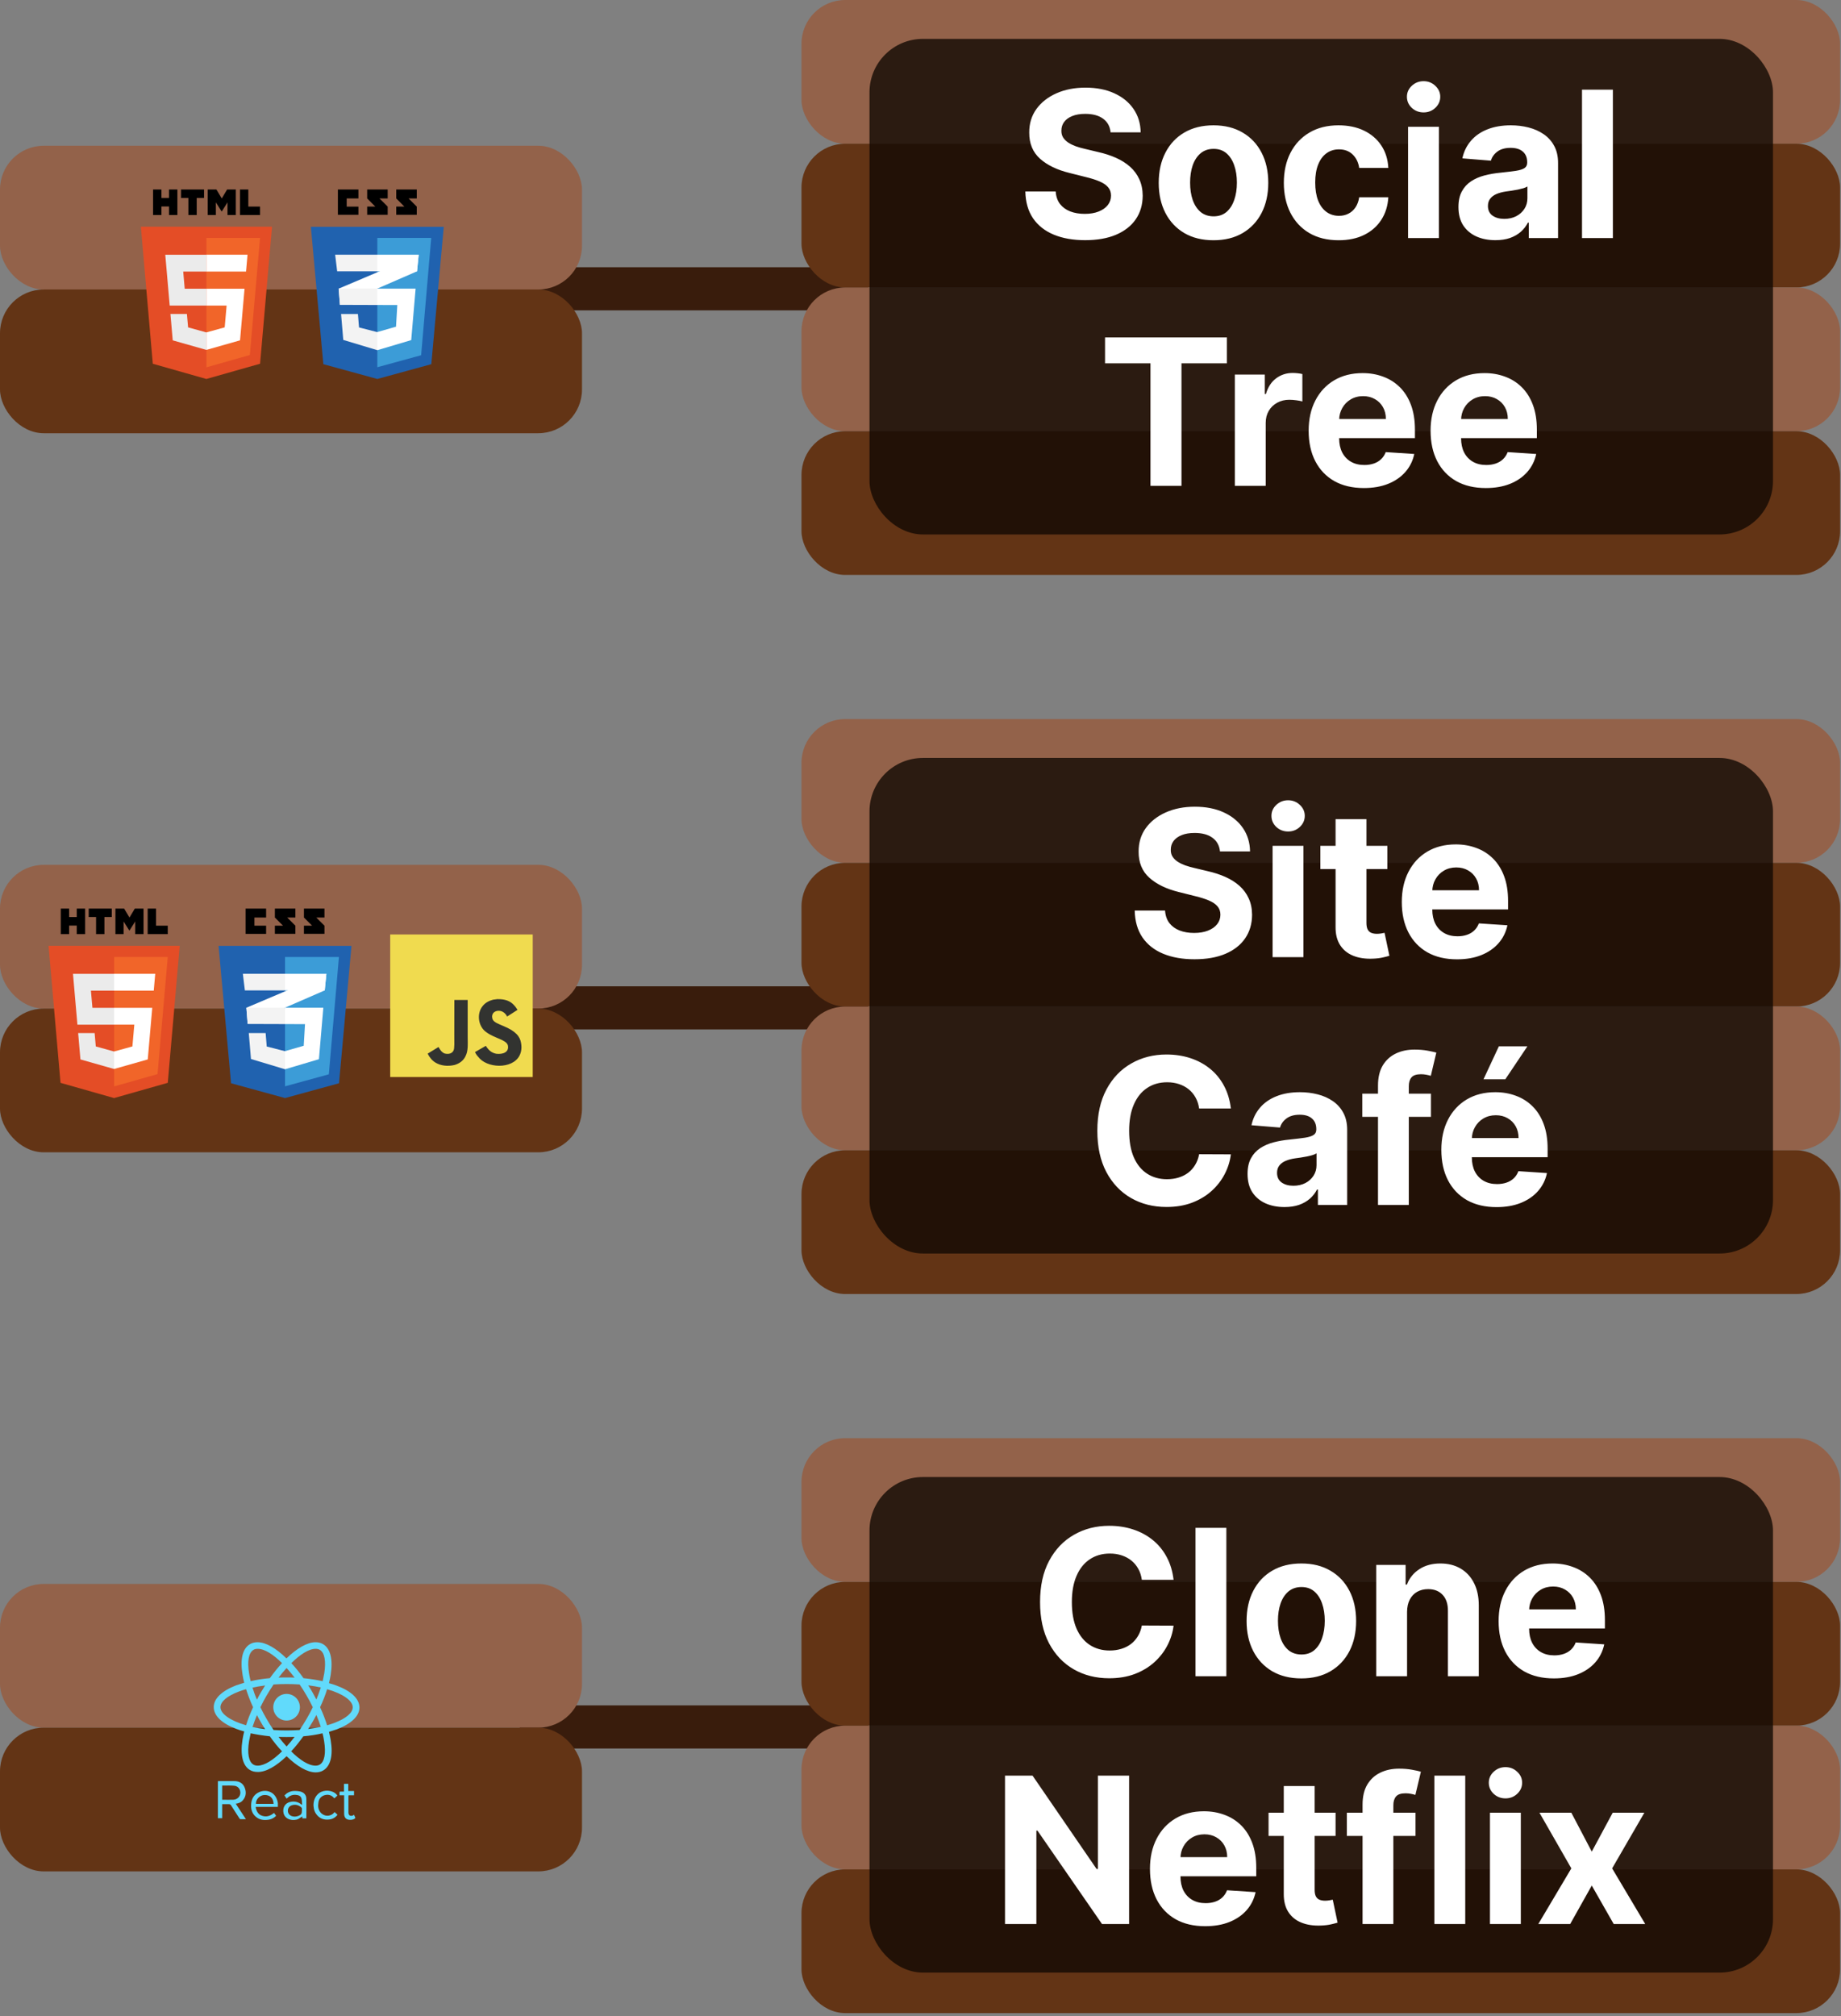 <svg width="379" height="415" viewBox="0 0 379 415" fill="none" xmlns="http://www.w3.org/2000/svg">
<rect x="0" y="0" width="379" height="415" fill="#808080" stroke="none"/>
<rect x="107" y="55" width="71.74" height="8.875" fill="#391C0C"/>
<rect x="165" width="213.812" height="29.583" rx="9" fill="#93624A"/>
<rect x="165" y="29.583" width="213.812" height="29.583" rx="9" fill="#633415"/>
<rect x="165" y="59.167" width="213.812" height="29.583" rx="9" fill="#93624A"/>
<rect x="165" y="88.75" width="213.812" height="29.583" rx="9" fill="#633415"/>
<rect x="179" y="8" width="186" height="102" rx="11" fill="#120903" fill-opacity="0.8"/>
<rect y="30" width="119.812" height="29.583" rx="9" fill="#93624A"/>
<rect x="2.09808e-05" y="59.583" width="119.812" height="29.583" rx="9" fill="#633415"/>
<path d="M228.635 27.239C228.516 26.036 228.004 25.102 227.099 24.435C226.194 23.769 224.966 23.436 223.415 23.436C222.361 23.436 221.471 23.585 220.745 23.884C220.02 24.172 219.463 24.575 219.075 25.092C218.697 25.609 218.508 26.195 218.508 26.852C218.488 27.398 218.603 27.876 218.851 28.283C219.11 28.691 219.463 29.044 219.91 29.342C220.358 29.631 220.875 29.884 221.461 30.103C222.048 30.312 222.674 30.491 223.341 30.64L226.085 31.296C227.417 31.595 228.64 31.992 229.754 32.489C230.868 32.986 231.832 33.598 232.647 34.324C233.463 35.05 234.094 35.905 234.542 36.889C234.999 37.874 235.233 39.002 235.243 40.275C235.233 42.144 234.755 43.765 233.811 45.137C232.876 46.499 231.524 47.558 229.754 48.314C227.994 49.06 225.871 49.432 223.385 49.432C220.919 49.432 218.772 49.055 216.942 48.299C215.123 47.543 213.701 46.425 212.676 44.943C211.662 43.452 211.13 41.607 211.081 39.41H217.33C217.4 40.434 217.693 41.289 218.21 41.975C218.737 42.651 219.438 43.163 220.313 43.511C221.198 43.849 222.197 44.019 223.311 44.019C224.404 44.019 225.354 43.859 226.159 43.541C226.975 43.223 227.606 42.781 228.054 42.214C228.501 41.647 228.725 40.996 228.725 40.26C228.725 39.574 228.521 38.997 228.113 38.53C227.716 38.062 227.129 37.665 226.353 37.337C225.588 37.008 224.648 36.71 223.534 36.442L220.208 35.606C217.633 34.98 215.6 34.001 214.108 32.668C212.617 31.336 211.876 29.541 211.886 27.284C211.876 25.435 212.368 23.819 213.363 22.437C214.367 21.055 215.744 19.976 217.494 19.2C219.244 18.425 221.233 18.037 223.46 18.037C225.727 18.037 227.706 18.425 229.396 19.2C231.096 19.976 232.419 21.055 233.363 22.437C234.308 23.819 234.795 25.42 234.825 27.239H228.635ZM249.818 49.447C247.501 49.447 245.498 48.955 243.807 47.971C242.127 46.977 240.829 45.594 239.915 43.825C239 42.045 238.542 39.981 238.542 37.635C238.542 35.269 239 33.2 239.915 31.43C240.829 29.651 242.127 28.268 243.807 27.284C245.498 26.29 247.501 25.793 249.818 25.793C252.135 25.793 254.133 26.29 255.814 27.284C257.504 28.268 258.807 29.651 259.721 31.43C260.636 33.2 261.094 35.269 261.094 37.635C261.094 39.981 260.636 42.045 259.721 43.825C258.807 45.594 257.504 46.977 255.814 47.971C254.133 48.955 252.135 49.447 249.818 49.447ZM249.848 44.526C250.902 44.526 251.782 44.227 252.488 43.631C253.194 43.024 253.726 42.199 254.084 41.155C254.452 40.111 254.635 38.923 254.635 37.59C254.635 36.258 254.452 35.07 254.084 34.026C253.726 32.981 253.194 32.156 252.488 31.55C251.782 30.943 250.902 30.64 249.848 30.64C248.784 30.64 247.889 30.943 247.163 31.55C246.447 32.156 245.905 32.981 245.537 34.026C245.18 35.07 245.001 36.258 245.001 37.59C245.001 38.923 245.18 40.111 245.537 41.155C245.905 42.199 246.447 43.024 247.163 43.631C247.889 44.227 248.784 44.526 249.848 44.526ZM275.576 49.447C273.229 49.447 271.211 48.95 269.52 47.956C267.84 46.952 266.547 45.56 265.643 43.78C264.748 42 264.3 39.952 264.3 37.635C264.3 35.288 264.753 33.23 265.657 31.46C266.572 29.68 267.87 28.293 269.55 27.299C271.231 26.295 273.229 25.793 275.546 25.793C277.545 25.793 279.295 26.155 280.796 26.881C282.297 27.607 283.486 28.626 284.361 29.939C285.236 31.251 285.718 32.793 285.807 34.562H279.812C279.643 33.419 279.195 32.499 278.469 31.803C277.753 31.097 276.814 30.744 275.65 30.744C274.666 30.744 273.806 31.013 273.07 31.55C272.344 32.077 271.778 32.847 271.37 33.861C270.962 34.876 270.758 36.104 270.758 37.545C270.758 39.007 270.957 40.25 271.355 41.274C271.763 42.298 272.334 43.079 273.07 43.616C273.806 44.153 274.666 44.421 275.65 44.421C276.376 44.421 277.028 44.272 277.604 43.974C278.191 43.675 278.673 43.243 279.051 42.676C279.439 42.099 279.692 41.408 279.812 40.603H285.807C285.708 42.353 285.231 43.894 284.376 45.227C283.53 46.549 282.362 47.583 280.871 48.329C279.379 49.075 277.614 49.447 275.576 49.447ZM289.875 49V26.091H296.229V49H289.875ZM293.067 23.138C292.123 23.138 291.312 22.825 290.636 22.198C289.97 21.562 289.637 20.801 289.637 19.916C289.637 19.041 289.97 18.291 290.636 17.664C291.312 17.028 292.123 16.709 293.067 16.709C294.012 16.709 294.817 17.028 295.483 17.664C296.159 18.291 296.498 19.041 296.498 19.916C296.498 20.801 296.159 21.562 295.483 22.198C294.817 22.825 294.012 23.138 293.067 23.138ZM307.851 49.432C306.39 49.432 305.087 49.179 303.944 48.672C302.8 48.155 301.895 47.394 301.229 46.39C300.573 45.376 300.245 44.113 300.245 42.602C300.245 41.329 300.479 40.26 300.946 39.395C301.413 38.53 302.05 37.834 302.855 37.307C303.66 36.78 304.575 36.382 305.599 36.114C306.633 35.845 307.717 35.656 308.851 35.547C310.183 35.408 311.257 35.278 312.072 35.159C312.888 35.03 313.479 34.841 313.847 34.592C314.215 34.344 314.399 33.976 314.399 33.489V33.399C314.399 32.455 314.101 31.724 313.504 31.207C312.917 30.69 312.082 30.431 310.998 30.431C309.855 30.431 308.945 30.685 308.269 31.192C307.593 31.689 307.145 32.315 306.927 33.071L301.05 32.594C301.349 31.202 301.935 29.999 302.81 28.984C303.685 27.96 304.814 27.175 306.196 26.628C307.588 26.071 309.199 25.793 311.028 25.793C312.301 25.793 313.519 25.942 314.682 26.24C315.856 26.538 316.895 27.001 317.8 27.627C318.714 28.254 319.435 29.059 319.962 30.043C320.489 31.018 320.753 32.186 320.753 33.548V49H314.727V45.823H314.548C314.18 46.539 313.688 47.17 313.072 47.717C312.455 48.254 311.714 48.677 310.849 48.985C309.984 49.283 308.985 49.432 307.851 49.432ZM309.671 45.048C310.606 45.048 311.431 44.864 312.147 44.496C312.863 44.118 313.425 43.611 313.832 42.974C314.24 42.338 314.444 41.617 314.444 40.812V38.381C314.245 38.51 313.971 38.629 313.623 38.739C313.285 38.838 312.903 38.932 312.475 39.022C312.047 39.102 311.62 39.176 311.192 39.246C310.765 39.305 310.377 39.36 310.029 39.41C309.283 39.519 308.632 39.693 308.075 39.932C307.518 40.17 307.086 40.494 306.778 40.901C306.469 41.299 306.315 41.796 306.315 42.393C306.315 43.258 306.628 43.919 307.255 44.376C307.891 44.824 308.697 45.048 309.671 45.048ZM332.036 18.454V49H325.682V18.454H332.036ZM227.492 74.779V69.454H252.579V74.779H243.228V100H236.844V74.779H227.492ZM254.212 100V77.091H260.372V81.088H260.611C261.028 79.666 261.729 78.592 262.714 77.867C263.698 77.131 264.832 76.763 266.114 76.763C266.432 76.763 266.775 76.783 267.143 76.822C267.511 76.862 267.834 76.917 268.113 76.987V82.624C267.815 82.535 267.402 82.455 266.875 82.386C266.348 82.316 265.866 82.281 265.428 82.281C264.494 82.281 263.658 82.485 262.922 82.893C262.197 83.29 261.62 83.847 261.192 84.563C260.775 85.279 260.566 86.104 260.566 87.039V100H254.212ZM280.772 100.447C278.415 100.447 276.387 99.97 274.687 99.016C272.996 98.051 271.694 96.689 270.779 94.929C269.864 93.159 269.407 91.066 269.407 88.65C269.407 86.293 269.864 84.225 270.779 82.445C271.694 80.665 272.981 79.278 274.642 78.284C276.312 77.29 278.271 76.793 280.518 76.793C282.03 76.793 283.437 77.036 284.739 77.523C286.052 78.001 287.195 78.722 288.169 79.686C289.154 80.651 289.919 81.864 290.466 83.325C291.013 84.777 291.287 86.477 291.287 88.426V90.171H271.942V86.234H285.306C285.306 85.319 285.107 84.508 284.709 83.803C284.312 83.097 283.76 82.545 283.054 82.147C282.358 81.739 281.547 81.535 280.623 81.535C279.658 81.535 278.803 81.759 278.057 82.207C277.321 82.644 276.745 83.236 276.327 83.981C275.91 84.717 275.696 85.538 275.686 86.442V90.186C275.686 91.32 275.895 92.299 276.312 93.124C276.74 93.95 277.341 94.586 278.117 95.033C278.892 95.481 279.812 95.704 280.876 95.704C281.582 95.704 282.228 95.605 282.815 95.406C283.402 95.207 283.904 94.909 284.321 94.511C284.739 94.114 285.057 93.626 285.276 93.05L291.152 93.438C290.854 94.849 290.243 96.082 289.318 97.136C288.403 98.18 287.22 98.996 285.768 99.582C284.326 100.159 282.661 100.447 280.772 100.447ZM305.873 100.447C303.517 100.447 301.488 99.97 299.788 99.016C298.098 98.051 296.795 96.689 295.88 94.929C294.966 93.159 294.508 91.066 294.508 88.65C294.508 86.293 294.966 84.225 295.88 82.445C296.795 80.665 298.083 79.278 299.743 78.284C301.414 77.29 303.373 76.793 305.62 76.793C307.131 76.793 308.538 77.036 309.841 77.523C311.153 78.001 312.297 78.722 313.271 79.686C314.255 80.651 315.021 81.864 315.568 83.325C316.115 84.777 316.388 86.477 316.388 88.426V90.171H297.044V86.234H310.407C310.407 85.319 310.209 84.508 309.811 83.803C309.413 83.097 308.861 82.545 308.155 82.147C307.459 81.739 306.649 81.535 305.724 81.535C304.76 81.535 303.905 81.759 303.159 82.207C302.423 82.644 301.846 83.236 301.429 83.981C301.011 84.717 300.797 85.538 300.787 86.442V90.186C300.787 91.32 300.996 92.299 301.414 93.124C301.841 93.95 302.443 94.586 303.218 95.033C303.994 95.481 304.914 95.704 305.978 95.704C306.684 95.704 307.33 95.605 307.917 95.406C308.503 95.207 309.005 94.909 309.423 94.511C309.841 94.114 310.159 93.626 310.378 93.05L316.254 93.438C315.956 94.849 315.344 96.082 314.419 97.136C313.505 98.18 312.321 98.996 310.87 99.582C309.428 100.159 307.763 100.447 305.873 100.447Z" fill="white"/>
<path d="M88.793 74.955L77.679 78L66.565 74.955L64 46.679H91.358L88.793 74.955Z" fill="#2062AF"/>
<path d="M77.679 48.969V75.57L77.704 75.577L86.698 73.114L88.773 48.97L77.679 48.969Z" fill="#3C9CD7"/>
<path d="M71.371 42.525V40.842H73.784V39H69.561V44.205H73.784V42.525H71.371ZM78.124 40.842H79.811V39H75.588V40.842C76.153 41.417 76.448 41.692 77.265 42.523H75.588V44.203H79.811V42.525L78.124 40.842ZM84.109 40.842H85.796V39H81.573V40.842C82.138 41.417 82.433 41.692 83.25 42.523H81.573V44.203H85.796V42.525L84.109 40.842Z" fill="black"/>
<path d="M77.669 56.039L69.714 59.411L69.978 62.749L77.669 59.402L85.85 55.843L86.189 52.43L77.669 56.041V56.039Z" fill="white"/>
<path d="M69.714 59.411L69.978 62.749L77.669 59.402V56.039L69.714 59.411Z" fill="url(#paint0_linear_33_281)"/>
<path d="M86.189 52.428L77.669 56.039V59.402L85.85 55.843L86.189 52.428Z" fill="url(#paint1_linear_33_281)"/>
<path d="M69.726 59.411L69.99 62.749L81.791 62.787L81.527 67.238L77.644 68.35L73.91 67.391L73.684 64.629H70.216L70.669 69.962L77.682 72.073L84.656 70.001L85.561 59.412L69.726 59.411Z" fill="url(#paint2_linear_33_281)"/>
<path opacity="0.05" d="M77.669 59.411H69.714L69.978 62.749L77.669 62.774V59.411ZM77.669 68.339L77.631 68.35L73.899 67.391L73.672 64.628H70.206L70.658 69.961L77.67 72.072L77.669 68.339Z" fill="black"/>
<path d="M68.999 52.428H86.19L85.851 55.841H69.413L68.999 52.428Z" fill="url(#paint3_linear_33_281)"/>
<path opacity="0.05" d="M77.669 52.428H68.998L69.413 55.841H77.669L77.669 52.428Z" fill="black"/>
<path d="M56 46.665L53.54 74.863L42.483 78L31.457 74.868L29 46.665H56Z" fill="#E44D26"/>
<path d="M42.5 75.602L51.434 73.067L53.536 48.97H42.5V75.602Z" fill="#F16529"/>
<path d="M37.718 55.889H42.5V52.431H34.024L34.105 53.359L34.936 62.891H42.5V59.431H38.027L37.718 55.889ZM38.48 64.619H35.087L35.56 70.05L42.484 72.016L42.5 72.012V68.414L42.485 68.418L38.721 67.378L38.481 64.619H38.48Z" fill="#EBEBEB"/>
<path d="M31.512 39H33.23V40.737H34.801V39H36.519V44.259H34.801V42.498H33.23V44.259H31.512V39ZM38.778 40.744H37.266V39H42.008V40.744H40.496V44.259H38.778V40.744H38.778ZM42.761 39H44.553L45.655 40.848L46.755 39H48.547V44.259H46.836V41.652L45.654 43.522H45.624L44.442 41.652V44.259H42.761L42.761 39ZM49.401 39H51.12V42.521H53.535V44.259H49.401V39V39Z" fill="black"/>
<path d="M42.488 62.889H46.651L46.258 67.375L42.488 68.416V72.015L49.417 70.049L49.468 69.465L50.262 60.358L50.344 59.43H42.488V62.889ZM42.488 55.88V55.888H50.652L50.721 55.111L50.875 53.356L50.955 52.428H42.488V55.878V55.88Z" fill="white"/>
<rect x="107" y="203" width="71.74" height="8.875" fill="#391C0C"/>
<rect x="165" y="148" width="213.812" height="29.583" rx="9" fill="#93624A"/>
<rect x="165" y="177.583" width="213.812" height="29.583" rx="9" fill="#633415"/>
<rect x="165" y="207.167" width="213.812" height="29.583" rx="9" fill="#93624A"/>
<rect x="165" y="236.75" width="213.812" height="29.583" rx="9" fill="#633415"/>
<rect x="179" y="156" width="186" height="102" rx="11" fill="#120903" fill-opacity="0.8"/>
<rect y="178" width="119.812" height="29.583" rx="9" fill="#93624A"/>
<rect x="2.09808e-05" y="207.583" width="119.812" height="29.583" rx="9" fill="#633415"/>
<path d="M251.153 175.239C251.034 174.036 250.521 173.102 249.617 172.435C248.712 171.769 247.484 171.436 245.933 171.436C244.879 171.436 243.989 171.585 243.263 171.884C242.537 172.172 241.98 172.575 241.593 173.092C241.215 173.609 241.026 174.195 241.026 174.852C241.006 175.398 241.12 175.876 241.369 176.283C241.627 176.691 241.98 177.044 242.428 177.342C242.875 177.631 243.392 177.884 243.979 178.103C244.566 178.312 245.192 178.491 245.858 178.64L248.602 179.296C249.935 179.594 251.158 179.992 252.271 180.489C253.385 180.987 254.35 181.598 255.165 182.324C255.98 183.05 256.612 183.905 257.059 184.889C257.517 185.874 257.75 187.002 257.76 188.275C257.75 190.144 257.273 191.765 256.328 193.137C255.394 194.499 254.041 195.558 252.271 196.314C250.512 197.06 248.389 197.433 245.903 197.433C243.437 197.433 241.289 197.055 239.46 196.299C237.64 195.543 236.218 194.425 235.194 192.943C234.18 191.452 233.648 189.607 233.598 187.41H239.847C239.917 188.434 240.21 189.289 240.727 189.975C241.254 190.651 241.955 191.163 242.83 191.511C243.715 191.849 244.715 192.018 245.828 192.018C246.922 192.018 247.872 191.859 248.677 191.541C249.492 191.223 250.124 190.781 250.571 190.214C251.019 189.647 251.242 188.996 251.242 188.26C251.242 187.574 251.039 186.997 250.631 186.53C250.233 186.062 249.646 185.665 248.871 185.337C248.105 185.009 247.166 184.71 246.052 184.442L242.726 183.607C240.151 182.98 238.117 182.001 236.626 180.668C235.134 179.336 234.394 177.541 234.404 175.284C234.394 173.435 234.886 171.819 235.88 170.437C236.884 169.055 238.262 167.976 240.012 167.2C241.762 166.425 243.75 166.037 245.977 166.037C248.244 166.037 250.223 166.425 251.914 167.2C253.614 167.976 254.936 169.055 255.881 170.437C256.825 171.819 257.313 173.42 257.343 175.239H251.153ZM261.985 197V174.091H268.338V197H261.985ZM265.176 171.138C264.232 171.138 263.422 170.825 262.745 170.198C262.079 169.562 261.746 168.801 261.746 167.916C261.746 167.041 262.079 166.29 262.745 165.664C263.422 165.028 264.232 164.71 265.176 164.71C266.121 164.71 266.926 165.028 267.593 165.664C268.269 166.29 268.607 167.041 268.607 167.916C268.607 168.801 268.269 169.562 267.593 170.198C266.926 170.825 266.121 171.138 265.176 171.138ZM285.613 174.091V178.864H271.817V174.091H285.613ZM274.949 168.602H281.303V189.96C281.303 190.547 281.393 191.004 281.572 191.332C281.751 191.651 281.999 191.874 282.317 192.004C282.645 192.133 283.023 192.197 283.451 192.197C283.749 192.197 284.047 192.173 284.346 192.123C284.644 192.063 284.873 192.018 285.032 191.989L286.031 196.717C285.713 196.816 285.265 196.93 284.689 197.06C284.112 197.199 283.411 197.283 282.586 197.313C281.055 197.373 279.712 197.169 278.559 196.702C277.415 196.234 276.525 195.509 275.889 194.524C275.253 193.54 274.939 192.297 274.949 190.795V168.602ZM299.947 197.447C297.59 197.447 295.562 196.97 293.861 196.016C292.171 195.051 290.868 193.689 289.954 191.929C289.039 190.159 288.581 188.066 288.581 185.65C288.581 183.293 289.039 181.225 289.954 179.445C290.868 177.665 292.156 176.278 293.817 175.284C295.487 174.29 297.446 173.793 299.693 173.793C301.204 173.793 302.611 174.036 303.914 174.523C305.226 175.001 306.37 175.722 307.344 176.686C308.329 177.651 309.094 178.864 309.641 180.325C310.188 181.777 310.461 183.477 310.461 185.426V187.171H291.117V183.234H304.481C304.481 182.319 304.282 181.509 303.884 180.803C303.486 180.097 302.934 179.545 302.229 179.147C301.532 178.739 300.722 178.536 299.797 178.536C298.833 178.536 297.978 178.759 297.232 179.207C296.496 179.644 295.92 180.236 295.502 180.982C295.084 181.717 294.871 182.538 294.861 183.442V187.186C294.861 188.32 295.069 189.299 295.487 190.124C295.915 190.95 296.516 191.586 297.292 192.033C298.067 192.481 298.987 192.705 300.051 192.705C300.757 192.705 301.403 192.605 301.99 192.406C302.577 192.207 303.079 191.909 303.496 191.511C303.914 191.114 304.232 190.626 304.451 190.05L310.327 190.438C310.029 191.849 309.417 193.082 308.493 194.136C307.578 195.18 306.395 195.996 304.943 196.582C303.501 197.159 301.836 197.447 299.947 197.447ZM253.392 228.148H246.859C246.74 227.303 246.496 226.553 246.128 225.896C245.761 225.23 245.288 224.663 244.712 224.196C244.135 223.729 243.469 223.371 242.713 223.122C241.967 222.874 241.157 222.749 240.282 222.749C238.701 222.749 237.324 223.142 236.15 223.928C234.977 224.703 234.067 225.837 233.421 227.328C232.775 228.81 232.452 230.609 232.452 232.727C232.452 234.905 232.775 236.734 233.421 238.216C234.077 239.697 234.992 240.816 236.165 241.572C237.339 242.327 238.696 242.705 240.237 242.705C241.102 242.705 241.903 242.591 242.638 242.362C243.384 242.134 244.045 241.8 244.622 241.363C245.199 240.915 245.676 240.374 246.054 239.737C246.442 239.101 246.71 238.375 246.859 237.56L253.392 237.589C253.223 238.991 252.8 240.344 252.124 241.646C251.458 242.939 250.558 244.097 249.425 245.121C248.301 246.136 246.959 246.941 245.398 247.538C243.847 248.124 242.092 248.418 240.133 248.418C237.408 248.418 234.972 247.801 232.824 246.568C230.687 245.335 228.996 243.55 227.753 241.214C226.521 238.877 225.904 236.048 225.904 232.727C225.904 229.396 226.53 226.562 227.783 224.226C229.036 221.889 230.736 220.109 232.884 218.886C235.032 217.653 237.448 217.037 240.133 217.037C241.903 217.037 243.543 217.286 245.055 217.783C246.576 218.28 247.923 219.006 249.097 219.96C250.27 220.905 251.224 222.063 251.96 223.435C252.706 224.808 253.183 226.379 253.392 228.148ZM264.436 248.433C262.975 248.433 261.672 248.179 260.529 247.672C259.385 247.155 258.48 246.394 257.814 245.39C257.158 244.376 256.83 243.113 256.83 241.602C256.83 240.329 257.063 239.26 257.531 238.395C257.998 237.53 258.634 236.834 259.44 236.307C260.245 235.78 261.16 235.382 262.184 235.114C263.218 234.845 264.302 234.656 265.436 234.547C266.768 234.408 267.842 234.278 268.657 234.159C269.473 234.03 270.064 233.841 270.432 233.592C270.8 233.344 270.984 232.976 270.984 232.489V232.399C270.984 231.455 270.686 230.724 270.089 230.207C269.502 229.69 268.667 229.431 267.583 229.431C266.44 229.431 265.53 229.685 264.854 230.192C264.178 230.689 263.73 231.315 263.512 232.071L257.635 231.594C257.934 230.202 258.52 228.999 259.395 227.984C260.27 226.96 261.399 226.175 262.781 225.628C264.173 225.071 265.784 224.793 267.613 224.793C268.886 224.793 270.104 224.942 271.267 225.24C272.441 225.538 273.48 226.001 274.385 226.627C275.299 227.254 276.02 228.059 276.547 229.043C277.074 230.018 277.338 231.186 277.338 232.548V248H271.312V244.823H271.133C270.765 245.539 270.273 246.17 269.657 246.717C269.04 247.254 268.299 247.677 267.434 247.985C266.569 248.283 265.57 248.433 264.436 248.433ZM266.256 244.048C267.191 244.048 268.016 243.864 268.732 243.496C269.448 243.118 270.009 242.611 270.417 241.974C270.825 241.338 271.029 240.617 271.029 239.812V237.381C270.83 237.51 270.556 237.629 270.208 237.739C269.87 237.838 269.487 237.933 269.06 238.022C268.632 238.102 268.205 238.176 267.777 238.246C267.35 238.305 266.962 238.36 266.614 238.41C265.868 238.519 265.217 238.693 264.66 238.932C264.103 239.17 263.671 239.494 263.362 239.901C263.054 240.299 262.9 240.796 262.9 241.393C262.9 242.258 263.213 242.919 263.84 243.376C264.476 243.824 265.282 244.048 266.256 244.048ZM294.587 225.091V229.864H280.447V225.091H294.587ZM283.684 248V223.435C283.684 221.775 284.007 220.398 284.653 219.304C285.31 218.21 286.204 217.39 287.338 216.843C288.472 216.296 289.759 216.023 291.201 216.023C292.175 216.023 293.065 216.097 293.871 216.246C294.686 216.396 295.293 216.53 295.69 216.649L294.557 221.422C294.308 221.342 294 221.268 293.632 221.198C293.274 221.129 292.906 221.094 292.528 221.094C291.594 221.094 290.942 221.312 290.574 221.75C290.207 222.178 290.023 222.779 290.023 223.555V248H283.684ZM308.088 248.447C305.732 248.447 303.703 247.97 302.003 247.016C300.313 246.051 299.01 244.689 298.095 242.929C297.18 241.159 296.723 239.066 296.723 236.65C296.723 234.293 297.18 232.225 298.095 230.445C299.01 228.665 300.298 227.278 301.958 226.284C303.629 225.29 305.587 224.793 307.835 224.793C309.346 224.793 310.753 225.036 312.055 225.523C313.368 226.001 314.511 226.722 315.486 227.686C316.47 228.651 317.236 229.864 317.783 231.325C318.33 232.777 318.603 234.477 318.603 236.426V238.171H299.259V234.234H312.622C312.622 233.319 312.423 232.509 312.026 231.803C311.628 231.097 311.076 230.545 310.37 230.147C309.674 229.739 308.864 229.536 307.939 229.536C306.975 229.536 306.119 229.759 305.374 230.207C304.638 230.644 304.061 231.236 303.644 231.982C303.226 232.717 303.012 233.538 303.002 234.442V238.186C303.002 239.32 303.211 240.299 303.629 241.124C304.056 241.95 304.658 242.586 305.433 243.033C306.209 243.481 307.129 243.705 308.193 243.705C308.899 243.705 309.545 243.605 310.131 243.406C310.718 243.207 311.22 242.909 311.638 242.511C312.055 242.114 312.374 241.626 312.592 241.05L318.469 241.438C318.171 242.849 317.559 244.082 316.634 245.136C315.72 246.18 314.536 246.996 313.085 247.582C311.643 248.159 309.977 248.447 308.088 248.447ZM305.403 222.138L308.565 215.352H314.442L309.893 222.138H305.403Z" fill="white"/>
<path d="M80.33 192.33H109.67V221.67H80.33V192.33Z" fill="#F0DB4F"/>
<path d="M107.269 214.673C107.054 213.334 106.181 212.21 103.596 211.161C102.698 210.749 101.696 210.453 101.398 209.772C101.292 209.376 101.278 209.153 101.345 208.913C101.537 208.135 102.466 207.893 103.202 208.116C103.677 208.275 104.125 208.64 104.396 209.223C105.662 208.403 105.66 208.409 106.544 207.845C106.22 207.343 106.047 207.112 105.835 206.897C105.074 206.047 104.036 205.609 102.377 205.642L101.513 205.754C100.684 205.963 99.895 206.398 99.432 206.981C98.043 208.557 98.439 211.315 100.129 212.45C101.794 213.7 104.24 213.984 104.553 215.153C104.857 216.583 103.501 217.046 102.154 216.882C101.161 216.675 100.609 216.171 100.012 215.253C98.913 215.889 98.913 215.889 97.784 216.539C98.052 217.124 98.333 217.389 98.782 217.897C100.907 220.053 106.226 219.947 107.18 216.684C107.218 216.572 107.475 215.824 107.269 214.673V214.673ZM96.28 205.815H93.536L93.525 212.91C93.525 214.419 93.603 215.802 93.357 216.226C92.956 217.06 91.915 216.957 91.441 216.795C90.959 216.558 90.713 216.22 90.429 215.744C90.351 215.607 90.292 215.501 90.273 215.493L88.041 216.859C88.412 217.62 88.959 218.281 89.659 218.711C90.705 219.338 92.11 219.531 93.58 219.193C94.537 218.915 95.363 218.337 95.795 217.459C96.42 216.307 96.285 214.913 96.28 213.37C96.294 210.854 96.28 208.339 96.28 205.815Z" fill="#323330"/>
<path d="M69.793 222.955L58.679 226L47.565 222.955L45 194.679H72.358L69.793 222.955Z" fill="#2062AF"/>
<path d="M58.679 196.969V223.57L58.704 223.577L67.698 221.114L69.773 196.97L58.679 196.969Z" fill="#3C9CD7"/>
<path d="M52.371 190.525V188.842H54.784V187H50.562V192.205H54.784V190.525H52.371ZM59.124 188.842H60.811V187H56.588V188.842C57.153 189.417 57.448 189.692 58.265 190.523H56.588V192.203H60.811V190.525L59.124 188.842ZM65.109 188.842H66.796V187H62.573V188.842C63.138 189.417 63.433 189.692 64.25 190.523H62.573V192.203H66.796V190.525L65.109 188.842Z" fill="black"/>
<path d="M58.669 204.039L50.714 207.411L50.978 210.749L58.669 207.402L66.85 203.843L67.189 200.43L58.669 204.041V204.039Z" fill="white"/>
<path d="M50.714 207.411L50.978 210.749L58.669 207.402V204.039L50.714 207.411Z" fill="url(#paint4_linear_33_281)"/>
<path d="M67.189 200.428L58.669 204.039V207.402L66.85 203.843L67.189 200.428Z" fill="url(#paint5_linear_33_281)"/>
<path d="M50.726 207.411L50.99 210.749L62.791 210.787L62.527 215.238L58.644 216.35L54.91 215.391L54.684 212.629H51.216L51.669 217.961L58.682 220.073L65.656 218.001L66.561 207.412L50.726 207.411Z" fill="url(#paint6_linear_33_281)"/>
<path opacity="0.05" d="M58.669 207.411H50.714L50.978 210.749L58.669 210.774V207.411ZM58.669 216.339L58.631 216.35L54.899 215.391L54.672 212.628H51.206L51.658 217.961L58.67 220.072L58.669 216.339Z" fill="black"/>
<path d="M49.999 200.428H67.19L66.851 203.841H50.413L49.999 200.428Z" fill="url(#paint7_linear_33_281)"/>
<path opacity="0.05" d="M58.669 200.428H49.998L50.413 203.841H58.669L58.669 200.428Z" fill="black"/>
<path d="M37 194.665L34.54 222.863L23.483 226L12.457 222.868L10 194.665H37Z" fill="#E44D26"/>
<path d="M23.5 223.602L32.434 221.067L34.536 196.97H23.5V223.602Z" fill="#F16529"/>
<path d="M18.718 203.889H23.5V200.431H15.024L15.105 201.359L15.936 210.891H23.5V207.431H19.027L18.718 203.889ZM19.48 212.619H16.087L16.56 218.05L23.484 220.016L23.5 220.012V216.414L23.485 216.418L19.721 215.378L19.481 212.619H19.48Z" fill="#EBEBEB"/>
<path d="M12.512 187H14.23V188.737H15.801V187H17.519V192.259H15.801V190.498H14.23V192.259H12.512V187ZM19.778 188.744H18.266V187H23.009V188.744H21.496V192.259H19.778V188.744H19.778ZM23.761 187H25.553L26.655 188.848L27.755 187H29.547V192.259H27.836V189.652L26.654 191.522H26.625L25.442 189.652V192.259H23.761L23.761 187ZM30.401 187H32.12V190.521H34.535V192.259H30.401V187V187Z" fill="black"/>
<path d="M23.488 210.889H27.651L27.258 215.375L23.488 216.416V220.015L30.417 218.049L30.468 217.465L31.262 208.358L31.344 207.43H23.488V210.889ZM23.488 203.88V203.888H31.652L31.721 203.111L31.875 201.356L31.955 200.427H23.488V203.878V203.88Z" fill="white"/>
<rect x="107" y="351" width="71.74" height="8.875" fill="#391C0C"/>
<rect x="165" y="296" width="213.812" height="29.583" rx="9" fill="#93624A"/>
<rect x="165" y="325.583" width="213.812" height="29.583" rx="9" fill="#633415"/>
<rect x="165" y="355.167" width="213.812" height="29.583" rx="9" fill="#93624A"/>
<rect x="165" y="384.75" width="213.812" height="29.583" rx="9" fill="#633415"/>
<rect x="179" y="304" width="186" height="102" rx="11" fill="#120903" fill-opacity="0.8"/>
<rect y="326" width="119.812" height="29.583" rx="9" fill="#93624A"/>
<rect x="2.09808e-05" y="355.583" width="119.812" height="29.583" rx="9" fill="#633415"/>
<path d="M241.6 325.148H235.067C234.948 324.303 234.704 323.553 234.336 322.896C233.969 322.23 233.496 321.663 232.92 321.196C232.343 320.729 231.677 320.371 230.921 320.122C230.175 319.874 229.365 319.749 228.49 319.749C226.909 319.749 225.532 320.142 224.358 320.928C223.185 321.703 222.275 322.837 221.629 324.328C220.983 325.81 220.66 327.609 220.66 329.727C220.66 331.905 220.983 333.734 221.629 335.216C222.285 336.697 223.2 337.816 224.373 338.572C225.547 339.327 226.904 339.705 228.445 339.705C229.31 339.705 230.111 339.591 230.846 339.362C231.592 339.134 232.253 338.8 232.83 338.363C233.407 337.915 233.884 337.374 234.262 336.737C234.65 336.101 234.918 335.375 235.067 334.56L241.6 334.589C241.431 335.991 241.008 337.344 240.332 338.646C239.666 339.939 238.766 341.097 237.633 342.121C236.509 343.136 235.167 343.941 233.606 344.538C232.055 345.124 230.3 345.418 228.341 345.418C225.616 345.418 223.18 344.801 221.032 343.568C218.895 342.335 217.204 340.55 215.961 338.214C214.729 335.877 214.112 333.048 214.112 329.727C214.112 326.396 214.738 323.562 215.991 321.226C217.244 318.889 218.944 317.109 221.092 315.886C223.24 314.653 225.656 314.037 228.341 314.037C230.111 314.037 231.751 314.286 233.263 314.783C234.784 315.28 236.131 316.006 237.305 316.96C238.478 317.905 239.432 319.063 240.168 320.435C240.914 321.808 241.391 323.379 241.6 325.148ZM252.465 314.455V345H246.112V314.455H252.465ZM267.906 345.447C265.589 345.447 263.586 344.955 261.895 343.971C260.215 342.977 258.917 341.594 258.002 339.825C257.088 338.045 256.63 335.982 256.63 333.635C256.63 331.268 257.088 329.2 258.002 327.43C258.917 325.651 260.215 324.268 261.895 323.284C263.586 322.29 265.589 321.793 267.906 321.793C270.223 321.793 272.221 322.29 273.902 323.284C275.592 324.268 276.895 325.651 277.809 327.43C278.724 329.2 279.181 331.268 279.181 333.635C279.181 335.982 278.724 338.045 277.809 339.825C276.895 341.594 275.592 342.977 273.902 343.971C272.221 344.955 270.223 345.447 267.906 345.447ZM267.936 340.526C268.99 340.526 269.87 340.227 270.576 339.631C271.282 339.024 271.814 338.199 272.172 337.155C272.539 336.111 272.723 334.923 272.723 333.59C272.723 332.258 272.539 331.07 272.172 330.026C271.814 328.982 271.282 328.156 270.576 327.55C269.87 326.943 268.99 326.64 267.936 326.64C266.872 326.64 265.977 326.943 265.251 327.55C264.535 328.156 263.993 328.982 263.625 330.026C263.267 331.07 263.088 332.258 263.088 333.59C263.088 334.923 263.267 336.111 263.625 337.155C263.993 338.199 264.535 339.024 265.251 339.631C265.977 340.227 266.872 340.526 267.936 340.526ZM289.667 331.756V345H283.313V322.091H289.368V326.133H289.637C290.144 324.8 290.994 323.746 292.187 322.971C293.38 322.185 294.827 321.793 296.527 321.793C298.118 321.793 299.505 322.141 300.689 322.837C301.872 323.533 302.792 324.527 303.448 325.82C304.104 327.102 304.432 328.634 304.432 330.413V345H298.078V331.547C298.088 330.145 297.73 329.051 297.005 328.266C296.279 327.47 295.279 327.072 294.007 327.072C293.152 327.072 292.396 327.256 291.74 327.624C291.093 327.992 290.586 328.529 290.218 329.235C289.86 329.931 289.676 330.771 289.667 331.756ZM319.88 345.447C317.524 345.447 315.495 344.97 313.795 344.016C312.105 343.051 310.802 341.689 309.887 339.929C308.972 338.159 308.515 336.066 308.515 333.65C308.515 331.293 308.972 329.225 309.887 327.445C310.802 325.665 312.09 324.278 313.75 323.284C315.421 322.29 317.379 321.793 319.627 321.793C321.138 321.793 322.545 322.036 323.847 322.523C325.16 323.001 326.303 323.722 327.278 324.686C328.262 325.651 329.028 326.864 329.575 328.325C330.122 329.777 330.395 331.477 330.395 333.426V335.171H311.051V331.234H324.414C324.414 330.319 324.215 329.509 323.818 328.803C323.42 328.097 322.868 327.545 322.162 327.147C321.466 326.739 320.656 326.536 319.731 326.536C318.767 326.536 317.911 326.759 317.166 327.207C316.43 327.644 315.853 328.236 315.436 328.982C315.018 329.717 314.804 330.538 314.794 331.442V335.186C314.794 336.32 315.003 337.299 315.421 338.124C315.848 338.95 316.45 339.586 317.225 340.033C318.001 340.481 318.921 340.705 319.985 340.705C320.691 340.705 321.337 340.605 321.923 340.406C322.51 340.207 323.012 339.909 323.43 339.511C323.847 339.114 324.166 338.626 324.384 338.05L330.261 338.438C329.963 339.849 329.351 341.082 328.426 342.136C327.512 343.18 326.328 343.996 324.877 344.582C323.435 345.159 321.769 345.447 319.88 345.447ZM232.446 365.455V396H226.868L213.579 376.775H213.355V396H206.897V365.455H212.565L225.749 384.665H226.018V365.455H232.446ZM248.103 396.447C245.746 396.447 243.718 395.97 242.018 395.016C240.327 394.051 239.025 392.689 238.11 390.929C237.195 389.159 236.738 387.066 236.738 384.65C236.738 382.293 237.195 380.225 238.11 378.445C239.025 376.665 240.312 375.278 241.973 374.284C243.643 373.29 245.602 372.793 247.849 372.793C249.361 372.793 250.768 373.036 252.07 373.523C253.383 374.001 254.526 374.722 255.501 375.686C256.485 376.651 257.251 377.864 257.797 379.325C258.344 380.777 258.618 382.477 258.618 384.426V386.171H239.273V382.234H252.637C252.637 381.319 252.438 380.509 252.04 379.803C251.643 379.097 251.091 378.545 250.385 378.147C249.689 377.739 248.878 377.536 247.954 377.536C246.989 377.536 246.134 377.759 245.388 378.207C244.653 378.644 244.076 379.236 243.658 379.982C243.241 380.717 243.027 381.538 243.017 382.442V386.186C243.017 387.32 243.226 388.299 243.643 389.124C244.071 389.95 244.672 390.586 245.448 391.033C246.224 391.481 247.143 391.705 248.207 391.705C248.913 391.705 249.559 391.605 250.146 391.406C250.733 391.207 251.235 390.909 251.653 390.511C252.07 390.114 252.388 389.626 252.607 389.05L258.483 389.438C258.185 390.849 257.574 392.082 256.649 393.136C255.734 394.18 254.551 394.996 253.099 395.582C251.657 396.159 249.992 396.447 248.103 396.447ZM274.949 373.091V377.864H261.153V373.091H274.949ZM264.285 367.602H270.639V388.96C270.639 389.547 270.729 390.004 270.907 390.332C271.086 390.651 271.335 390.874 271.653 391.004C271.981 391.133 272.359 391.197 272.787 391.197C273.085 391.197 273.383 391.173 273.682 391.123C273.98 391.063 274.209 391.018 274.368 390.989L275.367 395.717C275.049 395.816 274.601 395.93 274.025 396.06C273.448 396.199 272.747 396.283 271.922 396.313C270.39 396.373 269.048 396.169 267.895 395.702C266.751 395.234 265.861 394.509 265.225 393.524C264.589 392.54 264.275 391.297 264.285 389.795V367.602ZM291.408 373.091V377.864H277.269V373.091H291.408ZM280.505 396V371.435C280.505 369.775 280.828 368.398 281.475 367.304C282.131 366.21 283.026 365.39 284.159 364.843C285.293 364.296 286.58 364.023 288.022 364.023C288.997 364.023 289.887 364.097 290.692 364.246C291.507 364.396 292.114 364.53 292.512 364.649L291.378 369.422C291.129 369.342 290.821 369.268 290.453 369.198C290.095 369.129 289.727 369.094 289.35 369.094C288.415 369.094 287.764 369.312 287.396 369.75C287.028 370.178 286.844 370.779 286.844 371.555V396H280.505ZM301.643 365.455V396H295.289V365.455H301.643ZM306.733 396V373.091H313.086V396H306.733ZM309.925 370.138C308.98 370.138 308.17 369.825 307.493 369.198C306.827 368.562 306.494 367.801 306.494 366.916C306.494 366.041 306.827 365.29 307.493 364.664C308.17 364.028 308.98 363.71 309.925 363.71C310.869 363.71 311.675 364.028 312.341 364.664C313.017 365.29 313.355 366.041 313.355 366.916C313.355 367.801 313.017 368.562 312.341 369.198C311.675 369.825 310.869 370.138 309.925 370.138ZM323.486 373.091L327.692 381.1L332.002 373.091H338.52L331.883 384.545L338.699 396H332.211L327.692 388.08L323.247 396H316.685L323.486 384.545L316.923 373.091H323.486Z" fill="white"/>
<path d="M59 354.12C60.514 354.12 61.741 352.893 61.741 351.379C61.741 349.866 60.514 348.639 59 348.639C57.486 348.639 56.259 349.866 56.259 351.379C56.259 352.893 57.486 354.12 59 354.12Z" fill="#61DAFB"/>
<path d="M59 361.458C61.151 363.55 63.273 364.788 64.982 364.788C65.542 364.788 66.073 364.67 66.515 364.405C68.047 363.521 68.607 361.31 68.077 358.157C67.988 357.597 67.87 357.037 67.723 356.448C68.312 356.271 68.843 356.094 69.373 355.917C72.35 354.768 74 353.177 74 351.438C74 349.67 72.35 348.079 69.373 346.959C68.843 346.752 68.312 346.576 67.723 346.428C67.87 345.839 67.988 345.279 68.077 344.719C68.578 341.507 68.018 339.267 66.485 338.383C66.043 338.118 65.513 338 64.953 338C63.273 338 61.122 339.238 58.971 341.33C56.849 339.238 54.727 338 53.018 338C52.458 338 51.927 338.118 51.485 338.383C49.953 339.267 49.393 341.477 49.923 344.631C50.012 345.191 50.13 345.75 50.277 346.34C49.688 346.517 49.157 346.694 48.627 346.87C45.65 348.02 44 349.611 44 351.35C44 353.118 45.65 354.709 48.627 355.829C49.157 356.035 49.688 356.212 50.277 356.36C50.13 356.949 50.012 357.509 49.923 358.069C49.422 361.222 49.982 363.462 51.485 364.316C51.927 364.582 52.458 364.699 53.018 364.699C54.727 364.758 56.849 363.521 59 361.458V361.458ZM57.35 357.479C57.88 357.509 58.44 357.509 59 357.509C59.56 357.509 60.12 357.509 60.65 357.479C60.12 358.187 59.56 358.835 59 359.454C58.44 358.835 57.88 358.187 57.35 357.479V357.479ZM53.696 354.444C53.99 354.945 54.255 355.417 54.58 355.888C53.666 355.77 52.811 355.623 51.986 355.446C52.252 354.65 52.546 353.825 52.9 353C53.136 353.472 53.401 353.972 53.696 354.444V354.444ZM51.986 347.342C52.811 347.165 53.666 347.018 54.58 346.9C54.285 347.371 53.99 347.843 53.696 348.344C53.401 348.845 53.136 349.316 52.9 349.817C52.517 348.963 52.222 348.138 51.986 347.342V347.342ZM53.607 351.379C53.99 350.583 54.403 349.788 54.874 348.992C55.316 348.226 55.817 347.46 56.318 346.694C57.202 346.635 58.086 346.605 59 346.605C59.943 346.605 60.827 346.635 61.682 346.694C62.212 347.46 62.684 348.226 63.126 348.992C63.597 349.788 64.01 350.583 64.393 351.379C64.01 352.175 63.597 352.971 63.126 353.766C62.684 354.532 62.183 355.299 61.682 356.065C60.798 356.124 59.914 356.153 59 356.153C58.057 356.153 57.173 356.124 56.318 356.065C55.788 355.299 55.316 354.532 54.874 353.766C54.403 352.971 53.99 352.175 53.607 351.379V351.379ZM65.13 349.788L64.334 348.314C64.039 347.813 63.774 347.342 63.45 346.87C64.364 346.988 65.218 347.136 66.043 347.312C65.778 348.138 65.483 348.963 65.13 349.788ZM65.13 352.971C65.483 353.796 65.778 354.621 66.043 355.417C65.218 355.593 64.364 355.741 63.45 355.859C63.745 355.387 64.039 354.916 64.334 354.415C64.599 353.972 64.864 353.472 65.13 352.971ZM65.808 363.196C65.572 363.344 65.277 363.403 64.953 363.403C63.509 363.403 61.711 362.224 59.943 360.456C60.798 359.542 61.623 358.511 62.448 357.361C63.833 357.244 65.159 357.037 66.397 356.743C66.544 357.273 66.633 357.804 66.721 358.334C67.134 360.839 66.809 362.637 65.808 363.196V363.196ZM67.34 347.666C70.641 348.609 72.615 350.053 72.615 351.379C72.615 352.528 71.259 353.678 68.872 354.591C68.401 354.768 67.87 354.945 67.34 355.092C66.957 353.884 66.485 352.646 65.896 351.379C66.485 350.112 66.986 348.874 67.34 347.666ZM64.982 339.356C65.306 339.356 65.572 339.415 65.837 339.562C66.809 340.122 67.163 341.89 66.751 344.424C66.662 344.925 66.544 345.456 66.426 346.016C65.189 345.75 63.862 345.544 62.477 345.397C61.682 344.248 60.827 343.216 59.972 342.303C61.741 340.564 63.538 339.356 64.982 339.356V339.356ZM60.65 345.279C60.12 345.25 59.56 345.25 59 345.25C58.44 345.25 57.88 345.25 57.35 345.279C57.88 344.572 58.44 343.923 59 343.305C59.56 343.923 60.12 344.601 60.65 345.279ZM52.193 339.562C52.428 339.415 52.723 339.356 53.047 339.356C54.491 339.356 56.289 340.534 58.057 342.303C57.202 343.216 56.377 344.248 55.552 345.397C54.167 345.515 52.841 345.721 51.603 346.016C51.456 345.485 51.367 344.955 51.279 344.424C50.866 341.919 51.191 340.151 52.193 339.562V339.562ZM50.66 355.092C47.359 354.149 45.385 352.705 45.385 351.379C45.385 350.23 46.741 349.081 49.128 348.167C49.599 347.99 50.13 347.813 50.66 347.666C51.043 348.874 51.515 350.112 52.104 351.379C51.515 352.646 51.014 353.914 50.66 355.092ZM51.279 358.334C51.367 357.833 51.485 357.303 51.603 356.743C52.841 357.008 54.167 357.214 55.552 357.361C56.348 358.511 57.202 359.542 58.057 360.456C56.289 362.194 54.491 363.403 53.047 363.403C52.723 363.403 52.458 363.344 52.193 363.196C51.191 362.637 50.866 360.839 51.279 358.334V358.334ZM50.041 370.475C50.69 369.68 50.719 368.796 50.365 367.912C50.012 367.028 49.275 366.615 48.361 366.585C47.271 366.556 46.151 366.585 45.061 366.585H44.855V374.218H45.739V371.33H47.124C47.301 371.33 47.448 371.389 47.536 371.536L49.304 374.277C49.334 374.336 49.422 374.424 49.481 374.424H50.631C49.923 373.334 49.246 372.303 48.538 371.242C49.157 371.153 49.688 370.947 50.041 370.475V370.475ZM45.739 370.417V367.499H46.063C46.741 367.499 47.448 367.47 48.126 367.528C48.921 367.558 49.481 368.177 49.481 368.972C49.481 369.768 48.833 370.387 48.037 370.417C47.33 370.446 46.623 370.417 45.739 370.417V370.417ZM57.143 370.8C56.672 368.737 54.786 368.206 53.342 368.855C52.222 369.356 51.721 370.328 51.692 371.536C51.662 372.45 51.927 373.275 52.635 373.894C53.43 374.601 54.403 374.69 55.405 374.513C55.965 374.395 56.466 374.13 56.849 373.717C56.701 373.511 56.554 373.305 56.407 373.128C55.581 373.835 54.668 374.071 53.666 373.599C53.018 373.275 52.694 372.479 52.635 371.89H57.202V371.507C57.232 371.242 57.202 371.006 57.143 370.8V370.8ZM52.694 371.271C52.605 370.387 53.489 369.444 54.462 369.444C55.581 369.415 56.289 370.092 56.318 371.271H52.694V371.271ZM61.741 368.707C61.299 368.619 60.827 368.589 60.385 368.619C59.678 368.678 59.059 369.002 58.558 369.532C58.705 369.739 58.823 369.945 59 370.181C59.059 370.122 59.118 370.063 59.177 370.033C59.648 369.591 60.208 369.356 60.886 369.415C61.416 369.444 61.917 369.621 62.065 370.151C62.183 370.564 62.153 371.006 62.183 371.448C62.094 371.448 62.065 371.418 62.035 371.389C61.328 370.8 60.532 370.682 59.678 370.888C58.882 371.094 58.381 371.713 58.322 372.509C58.263 373.422 58.676 374.1 59.471 374.424C59.972 374.631 60.532 374.631 61.063 374.513C61.475 374.424 61.652 374.189 62.242 373.864V374.248H63.067C63.067 373.069 63.096 371.625 63.067 370.269C63.067 369.415 62.566 368.884 61.741 368.707ZM62.153 372.42C62.124 372.509 62.153 372.597 62.153 372.686C62.153 373.305 62.006 373.511 61.416 373.747C61.004 373.894 60.562 373.953 60.12 373.805C59.619 373.658 59.265 373.216 59.265 372.715C59.236 372.214 59.56 371.713 60.061 371.566C60.739 371.33 61.358 371.477 61.917 371.89C62.094 372.037 62.212 372.185 62.153 372.42V372.42ZM66.751 369.503C67.517 369.267 68.224 369.415 68.754 370.063L68.843 370.122C69.049 369.945 69.226 369.768 69.462 369.562C69.373 369.473 69.344 369.415 69.285 369.326C68.43 368.413 66.751 368.295 65.719 369.031C64.275 370.092 64.305 372.155 65.012 373.246C65.69 374.277 66.662 374.631 67.811 374.483C68.489 374.395 69.049 374.071 69.491 373.511C69.285 373.334 69.079 373.157 68.872 372.951C68.813 373.01 68.784 373.039 68.754 373.098C67.959 373.982 66.633 373.894 65.925 372.951C65.513 372.391 65.424 371.743 65.542 371.094C65.601 370.358 65.984 369.768 66.751 369.503ZM72.88 373.511C72.821 373.54 72.792 373.57 72.792 373.57C72.556 373.747 72.32 373.776 72.055 373.688C71.79 373.57 71.76 373.334 71.731 373.098V369.739C71.731 369.68 71.731 369.798 71.76 369.503H72.88V368.619H71.701V367.145H70.817V368.737H70.051C69.992 368.737 69.904 368.796 69.904 368.855C69.874 369.061 69.904 369.208 69.904 369.503H70.847V373.275C70.847 373.747 70.965 374.159 71.377 374.395C71.819 374.66 72.674 374.601 73.057 374.277C73.116 374.248 73.145 374.13 73.145 374.1C73.057 373.923 72.969 373.717 72.88 373.511V373.511Z" fill="#61DAFB"/>
<defs>
<linearGradient id="paint0_linear_33_281" x1="-11.656" y1="147.269" x2="-11.656" y2="153.979" gradientUnits="userSpaceOnUse">
<stop offset="0.387" stop-color="#D1D3D4" stop-opacity="0"/>
<stop offset="1" stop-color="#D1D3D4"/>
</linearGradient>
<linearGradient id="paint1_linear_33_281" x1="-3.412" y1="150.611" x2="-3.412" y2="157.585" gradientUnits="userSpaceOnUse">
<stop offset="0.387" stop-color="#D1D3D4" stop-opacity="0"/>
<stop offset="1" stop-color="#D1D3D4"/>
</linearGradient>
<linearGradient id="paint2_linear_33_281" x1="-15.622" y1="144.284" x2="0.213" y2="144.284" gradientUnits="userSpaceOnUse">
<stop stop-color="#E8E7E5"/>
<stop offset="1" stop-color="white"/>
</linearGradient>
<linearGradient id="paint3_linear_33_281" x1="-16.339" y1="155.832" x2="0.852" y2="155.832" gradientUnits="userSpaceOnUse">
<stop stop-color="#E8E7E5"/>
<stop offset="1" stop-color="white"/>
</linearGradient>
<linearGradient id="paint4_linear_33_281" x1="-30.656" y1="295.269" x2="-30.656" y2="301.979" gradientUnits="userSpaceOnUse">
<stop offset="0.387" stop-color="#D1D3D4" stop-opacity="0"/>
<stop offset="1" stop-color="#D1D3D4"/>
</linearGradient>
<linearGradient id="paint5_linear_33_281" x1="-22.412" y1="298.611" x2="-22.412" y2="305.585" gradientUnits="userSpaceOnUse">
<stop offset="0.387" stop-color="#D1D3D4" stop-opacity="0"/>
<stop offset="1" stop-color="#D1D3D4"/>
</linearGradient>
<linearGradient id="paint6_linear_33_281" x1="-34.622" y1="292.284" x2="-18.788" y2="292.284" gradientUnits="userSpaceOnUse">
<stop stop-color="#E8E7E5"/>
<stop offset="1" stop-color="white"/>
</linearGradient>
<linearGradient id="paint7_linear_33_281" x1="-35.339" y1="303.832" x2="-18.148" y2="303.832" gradientUnits="userSpaceOnUse">
<stop stop-color="#E8E7E5"/>
<stop offset="1" stop-color="white"/>
</linearGradient>
</defs>
</svg>
